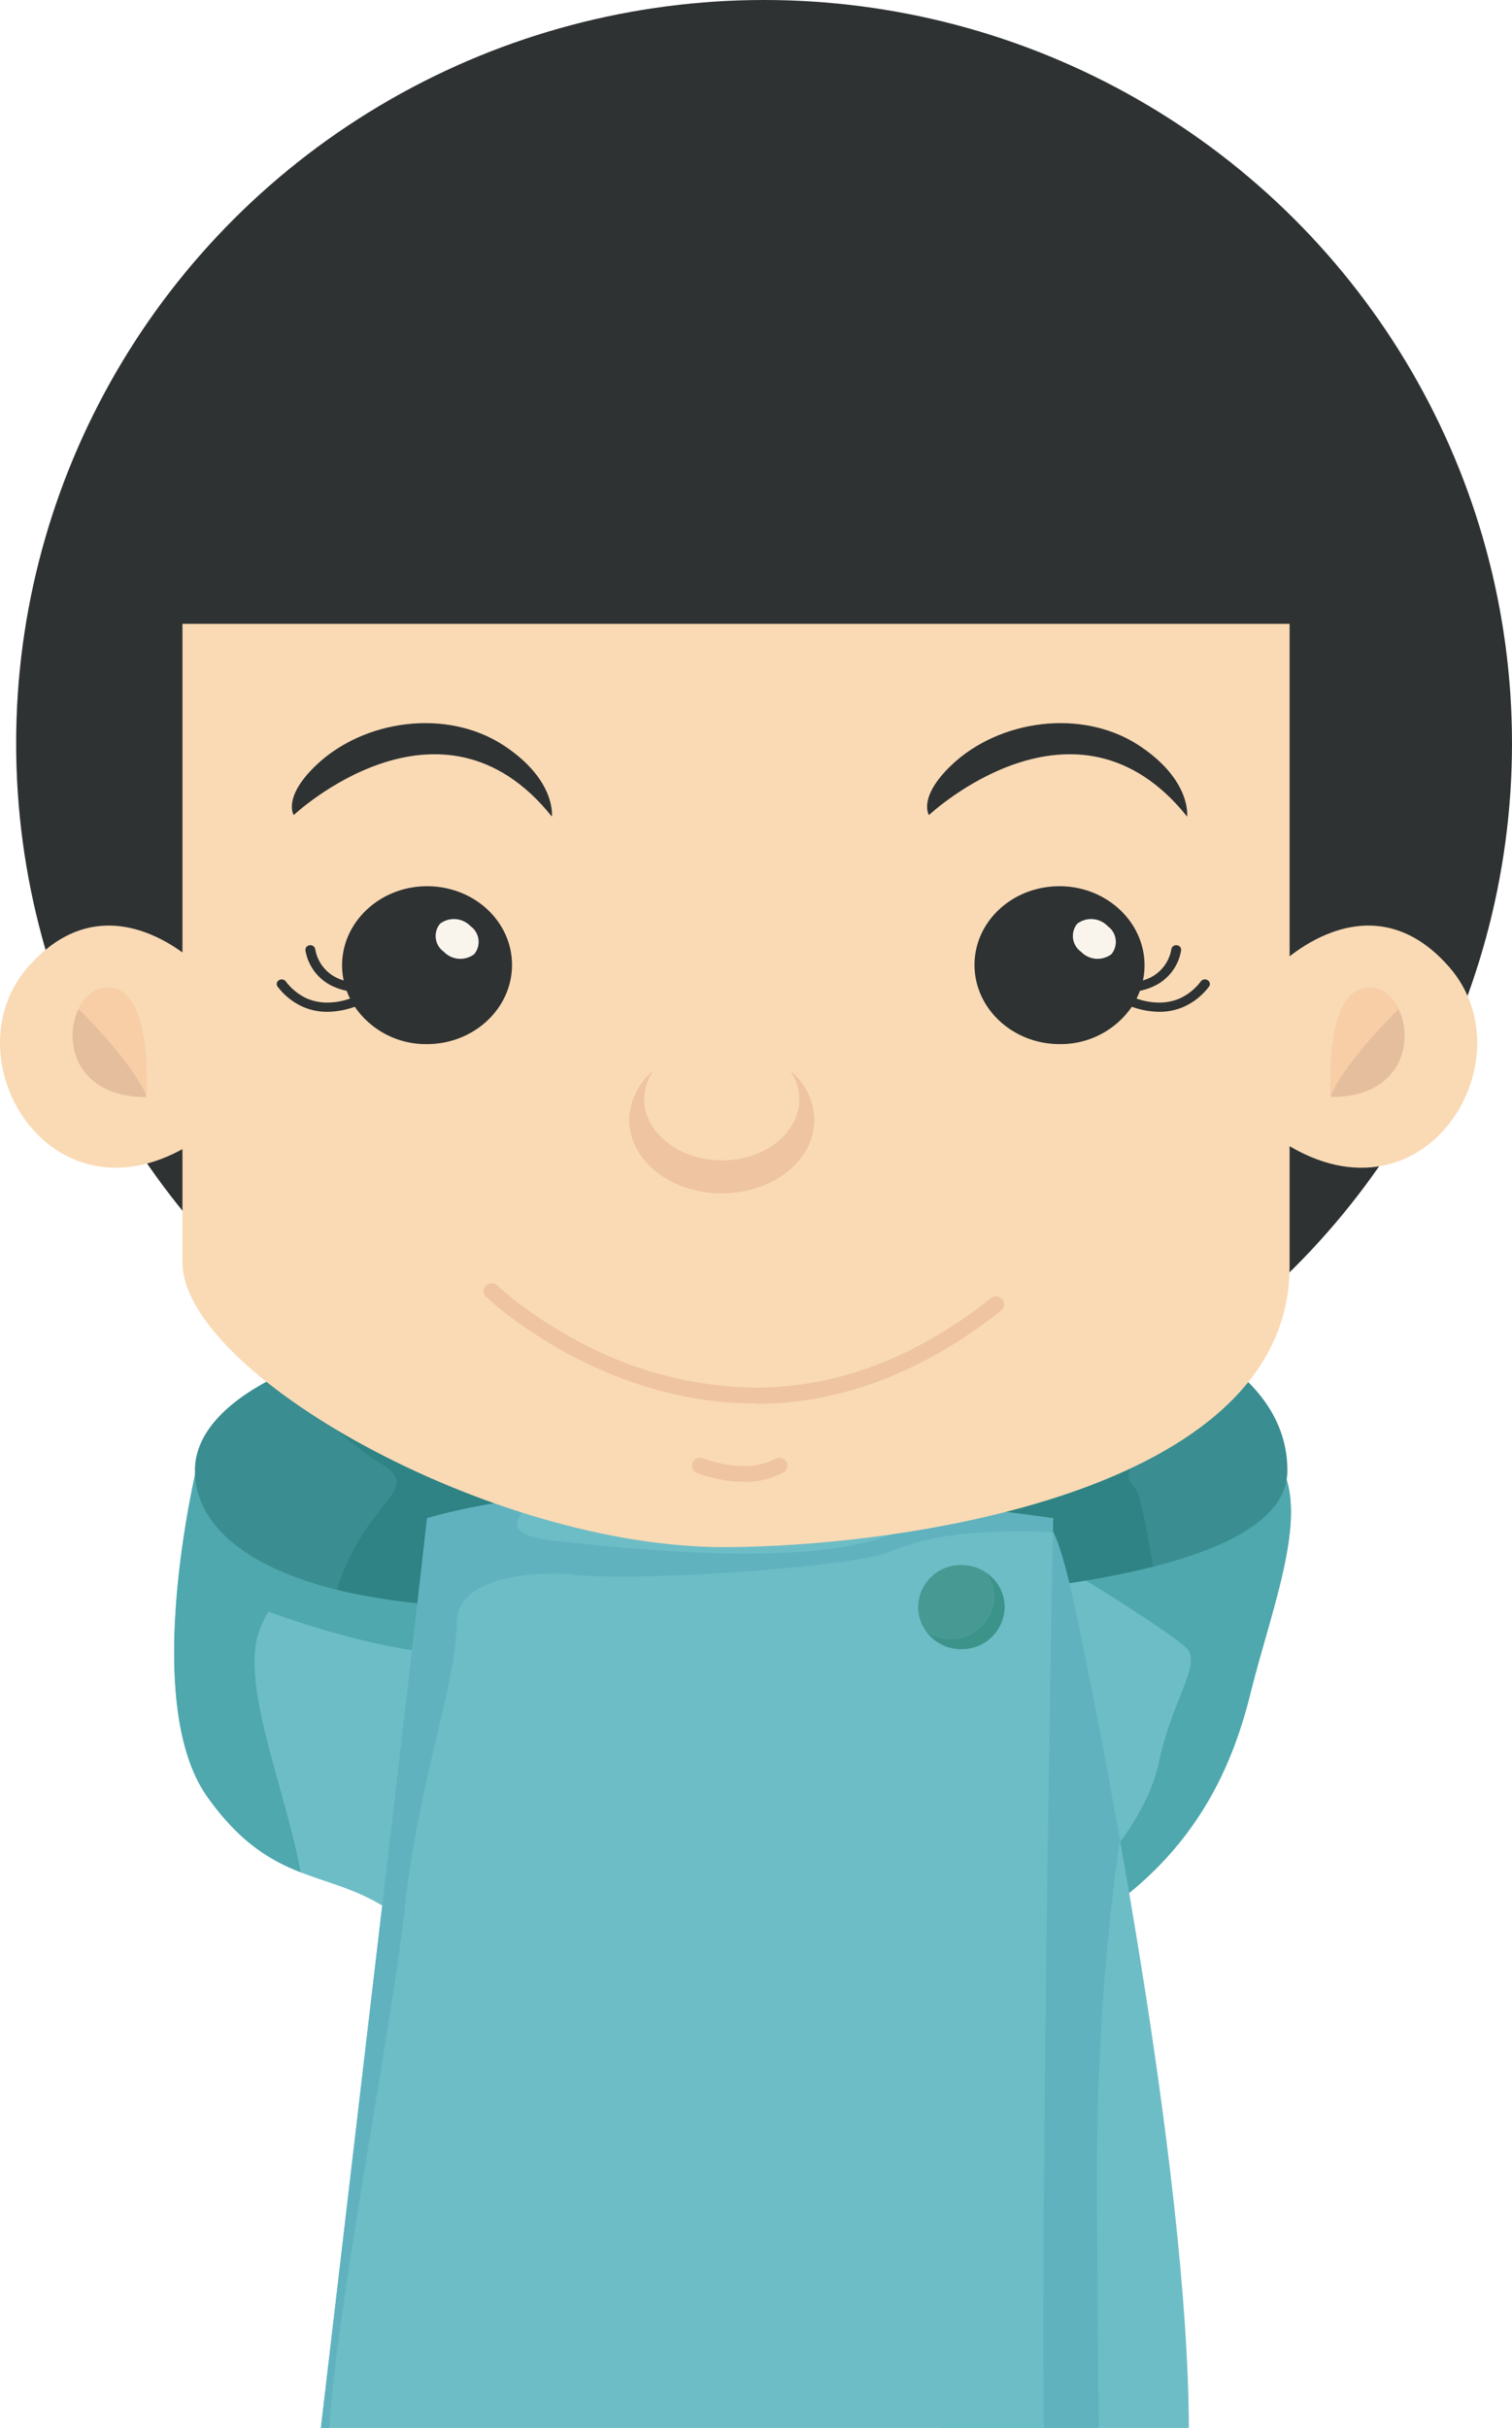 <svg xmlns="http://www.w3.org/2000/svg" viewBox="0 0 161.95 260.02"><defs><style>.cls-1{fill:#6dbdc6;}.cls-2{fill:#4ea8ad;}.cls-3{fill:#3a8d91;}.cls-4{opacity:0.62;}.cls-5{fill:#2a7c7c;}.cls-6{fill:#60b2bf;}.cls-7{fill:#3b938a;}.cls-8{fill:#479993;}.cls-9{fill:#2f3233;}.cls-10{fill:#f9dab4;}.cls-11{fill:#e5be9e;}.cls-12{fill:#f7cea6;}.cls-13{fill:#f9f5ed;}.cls-14{fill:#efc4a0;}</style></defs><title>资源 118</title><g id="图层_2" data-name="图层 2"><g id="Layer_1" data-name="Layer 1"><path class="cls-1" d="M21.41,155.66s-6.7,26.23.8,36.78,13.93,7.2,21.3,13.5,56.12,8.88,69.52,1.93,18.48-16.72,20.89-26.49,7.17-21,2.14-25.85C78.8,155.53,21.41,155.66,21.41,155.66Z"/><path class="cls-2" d="M117.28,200.41v5c10.26-6.69,14.5-15.35,16.64-24,2.28-9.26,6.66-19.84,2.86-25L116.3,169.26s9.06,5.56,10.78,7.23-1.59,5.66-2.91,12.09S117.28,200.41,117.28,200.41Z"/><path class="cls-2" d="M28.76,172.61c5.07,1.81,13.58,4.47,19.88,4.47,2.13-6.62,2.13-8.44,2.13-8.44L34,164.4l-.13.09-9.75-8.84H21.41s-6.7,26.23.8,36.78c3.5,4.92,6.77,6.81,10,8.08C30.57,191.72,26,181,27.6,175.2A10.08,10.08,0,0,1,28.76,172.61Z"/><path class="cls-3" d="M77.13,140.87a244.11,244.11,0,0,1-27.1,2c-12.21,0-29.15,5.72-29.15,14.6s12.73,14.66,32.85,14.66,84.16,1.54,84.16-14.66S107.51,133.92,77.13,140.87Z"/><g class="cls-4"><path class="cls-5" d="M121.52,159.26c-1.19-1.16-.8-1.55,2.12-7.21,1.19-2.32,2.61-5.47,3.87-8.37-11.48-5.85-30.92-7.26-50.38-2.81a244.11,244.11,0,0,1-27.1,2,50,50,0,0,0-19.64,4.2c2.32,2.82,6.27,7.16,10.33,9.62,4.85,2.95-1.41,3.51-4.64,13.56a74.63,74.63,0,0,0,17.65,1.88c14.08,0,49.67.75,69.77-4.35C122.86,163.8,122.09,159.82,121.52,159.26Z"/></g><path class="cls-1" d="M115.29,172.89c-2.38-11.32-3.44-9.65-3.44-9.65l-13.51,1.93s1.08,43.9,2.17,94.85h26.83C127.24,231.8,117.66,184.15,115.29,172.89Z"/><path class="cls-6" d="M115.29,172.89c-2.38-11.32-3.44-9.65-3.44-9.65l-13.51,1.93s1.08,43.9,2.17,94.85H117.7c-.13-9.35-.19-18.69-.21-26.94A259.26,259.26,0,0,1,119.94,197C118,185.91,116.15,177,115.29,172.89Z"/><path class="cls-1" d="M45.75,162.6c-2.14,18.92-6.7,57.57-11.38,97.42H111.8c-.29-30.15,1-97.42,1-97.42S68.53,155.91,45.75,162.6Z"/><path class="cls-7" d="M105.63,168.43a4.44,4.44,0,0,1,.84,2.58,4.58,4.58,0,0,1-4.64,4.5,4.69,4.69,0,0,1-2.65-.81,4.65,4.65,0,0,0,3.79,1.92,4.58,4.58,0,0,0,4.64-4.5A4.44,4.44,0,0,0,105.63,168.43Z"/><path class="cls-8" d="M106.47,171a4.44,4.44,0,0,0-.84-2.58,4.72,4.72,0,0,0-2.66-.81,4.56,4.56,0,0,0-4.63,4.5,4.4,4.4,0,0,0,.84,2.58,4.69,4.69,0,0,0,2.65.81A4.58,4.58,0,0,0,106.47,171Z"/><path class="cls-6" d="M58,160.34a70.09,70.09,0,0,0-12.27,2.26c0,.05,0,.11,0,.16,2,2.93,10.93,5.1,15.05,5.79,5.77,1,30.4-.68,34.38-2.32s8-2.21,14.2-2.21c1.48,0,2.58,0,3.39.1,0-1,0-1.52,0-1.52s-2-.3-5.33-.71a44.73,44.73,0,0,0-12.68,2.7c-9,3.13-25.93,1.45-35.57.39C53.16,164.32,55.46,162,58,160.34Z"/><path class="cls-6" d="M45.75,162.6c-2.14,18.92-6.7,57.57-11.38,97.42h.89c.87-13.57,6.88-43.83,8.1-55.75,1.33-12.86,5.55-24.19,5.55-30.37s11.87-5.35,11.87-5.35L49.29,161.7Q47.45,162.11,45.75,162.6Z"/><path class="cls-6" d="M56.14,160.56c6.56,2.39,23.41,7,41.31.27C85.77,159.76,69.48,158.9,56.14,160.56Z"/><ellipse class="cls-9" cx="81.84" cy="79.61" rx="80.11" ry="79.61"/><path class="cls-10" d="M21.41,103.57s-9.69-10-18.42,0,2.93,29,18.42,18.34Z"/><path class="cls-11" d="M15.65,117.49s.83-11.71-4.07-11.71S5.08,117.49,15.65,117.49Z"/><path class="cls-12" d="M11.58,105.78a3.62,3.62,0,0,0-3.16,2.28c2.27,2.27,5.73,6,7.24,9.21C15.75,115.7,16.09,105.78,11.58,105.78Z"/><path class="cls-10" d="M136.81,103.57s9.69-10,18.42,0-2.92,29-18.42,18.34Z"/><path class="cls-11" d="M142.57,117.49s-.83-11.71,4.07-11.71S153.15,117.49,142.57,117.49Z"/><path class="cls-12" d="M146.64,105.78a3.62,3.62,0,0,1,3.16,2.28c-2.27,2.27-5.73,6-7.24,9.21C142.48,115.7,142.13,105.78,146.64,105.78Z"/><path class="cls-10" d="M19.54,135.16c0,11.85,32.86,30.53,58,30.53,18,0,60.59-5.47,60.59-30.07V66.81H19.54Z"/><path class="cls-9" d="M99.5,87.29s15.71-14.76,27.65.16c0,0,.51-3.89-5.16-7.62-6.11-4-15-2.76-20.12,2.15C98.28,85.43,99.5,87.29,99.5,87.29Z"/><path class="cls-9" d="M31.46,87.29s15.71-14.76,27.65.16c0,0,.51-3.89-5.16-7.62-6.11-4-15-2.76-20.12,2.15C30.24,85.43,31.46,87.29,31.46,87.29Z"/><path class="cls-9" d="M45.74,94.91c-5,0-9.1,3.8-9.1,8.47a7.81,7.81,0,0,0,.17,1.62,4.81,4.81,0,0,1-.82-.32,4.18,4.18,0,0,1-2.23-3.05.52.52,0,0,0-.62-.39.49.49,0,0,0-.42.58,5.19,5.19,0,0,0,2.75,3.72,6.68,6.68,0,0,0,1.66.57c.11.29.23.56.36.83a7.26,7.26,0,0,1-2.43.43,5.46,5.46,0,0,1-2.26-.47,6,6,0,0,1-2.2-1.81.56.56,0,0,0-.74-.1.46.46,0,0,0-.12.68,7,7,0,0,0,2.6,2.11,6.47,6.47,0,0,0,2.72.58,9,9,0,0,0,2.94-.54,9.23,9.23,0,0,0,7.74,4c5,0,9.1-3.8,9.1-8.48S50.77,94.91,45.74,94.91Z"/><path class="cls-13" d="M50.4,99.19a2.07,2.07,0,0,1,.39,3,2.46,2.46,0,0,1-3.26-.27,2.06,2.06,0,0,1-.39-3A2.46,2.46,0,0,1,50.4,99.19Z"/><path class="cls-9" d="M113.49,94.91c5,0,9.1,3.8,9.1,8.47a7.81,7.81,0,0,1-.17,1.62,5.15,5.15,0,0,0,.82-.32,4.18,4.18,0,0,0,2.23-3.05.52.52,0,0,1,.62-.39.49.49,0,0,1,.41.58,5.14,5.14,0,0,1-2.75,3.72,6.48,6.48,0,0,1-1.65.57c-.11.29-.23.56-.36.83a7.26,7.26,0,0,0,2.43.43,5.38,5.38,0,0,0,2.25-.47,5.92,5.92,0,0,0,2.21-1.81.55.55,0,0,1,.74-.1.46.46,0,0,1,.12.68,7,7,0,0,1-2.6,2.11,6.47,6.47,0,0,1-2.72.58,9,9,0,0,1-2.94-.54,9.25,9.25,0,0,1-7.74,4c-5,0-9.11-3.8-9.11-8.48S108.46,94.91,113.49,94.91Z"/><path class="cls-13" d="M118.65,99.19a2.07,2.07,0,0,1,.39,3,2.46,2.46,0,0,1-3.26-.27,2.07,2.07,0,0,1-.39-3A2.46,2.46,0,0,1,118.65,99.19Z"/><path class="cls-14" d="M84.62,114.65a5.49,5.49,0,0,1,1,3.06c0,3.63-3.7,6.56-8.27,6.56S69,121.34,69,117.71a5.5,5.5,0,0,1,1-3.06,7,7,0,0,0-2.6,5.29c0,4.34,4.43,7.86,9.91,7.86s9.91-3.52,9.91-7.86A7,7,0,0,0,84.62,114.65Z"/><path class="cls-14" d="M80.93,150.31c-16.94,0-28.8-11.38-28.87-11.43h0a.83.83,0,0,1,0-1.2h0a.89.89,0,0,1,1.23,0h0s.7.67,2,1.69h0A46.53,46.53,0,0,0,61,143.13h0a41,41,0,0,0,19.89,5.48h0c7.58,0,16.19-2.39,25.23-9.57h0a.89.89,0,0,1,1.23.12h0a.83.83,0,0,1-.13,1.19h0c-9.29,7.4-18.34,10-26.3,10h0Z"/><path class="cls-14" d="M74.66,157.75h0a.83.83,0,0,1-.47-1.11h0a.88.88,0,0,1,1.15-.45h0s.48.19,1.28.4h0a12.34,12.34,0,0,0,3.06.42h0a6.92,6.92,0,0,0,3.36-.78h0a.89.89,0,0,1,1.19.32h0a.83.83,0,0,1-.33,1.15h0a8.66,8.66,0,0,1-4.22,1h0a14.77,14.77,0,0,1-5-.95Z"/></g></g></svg>